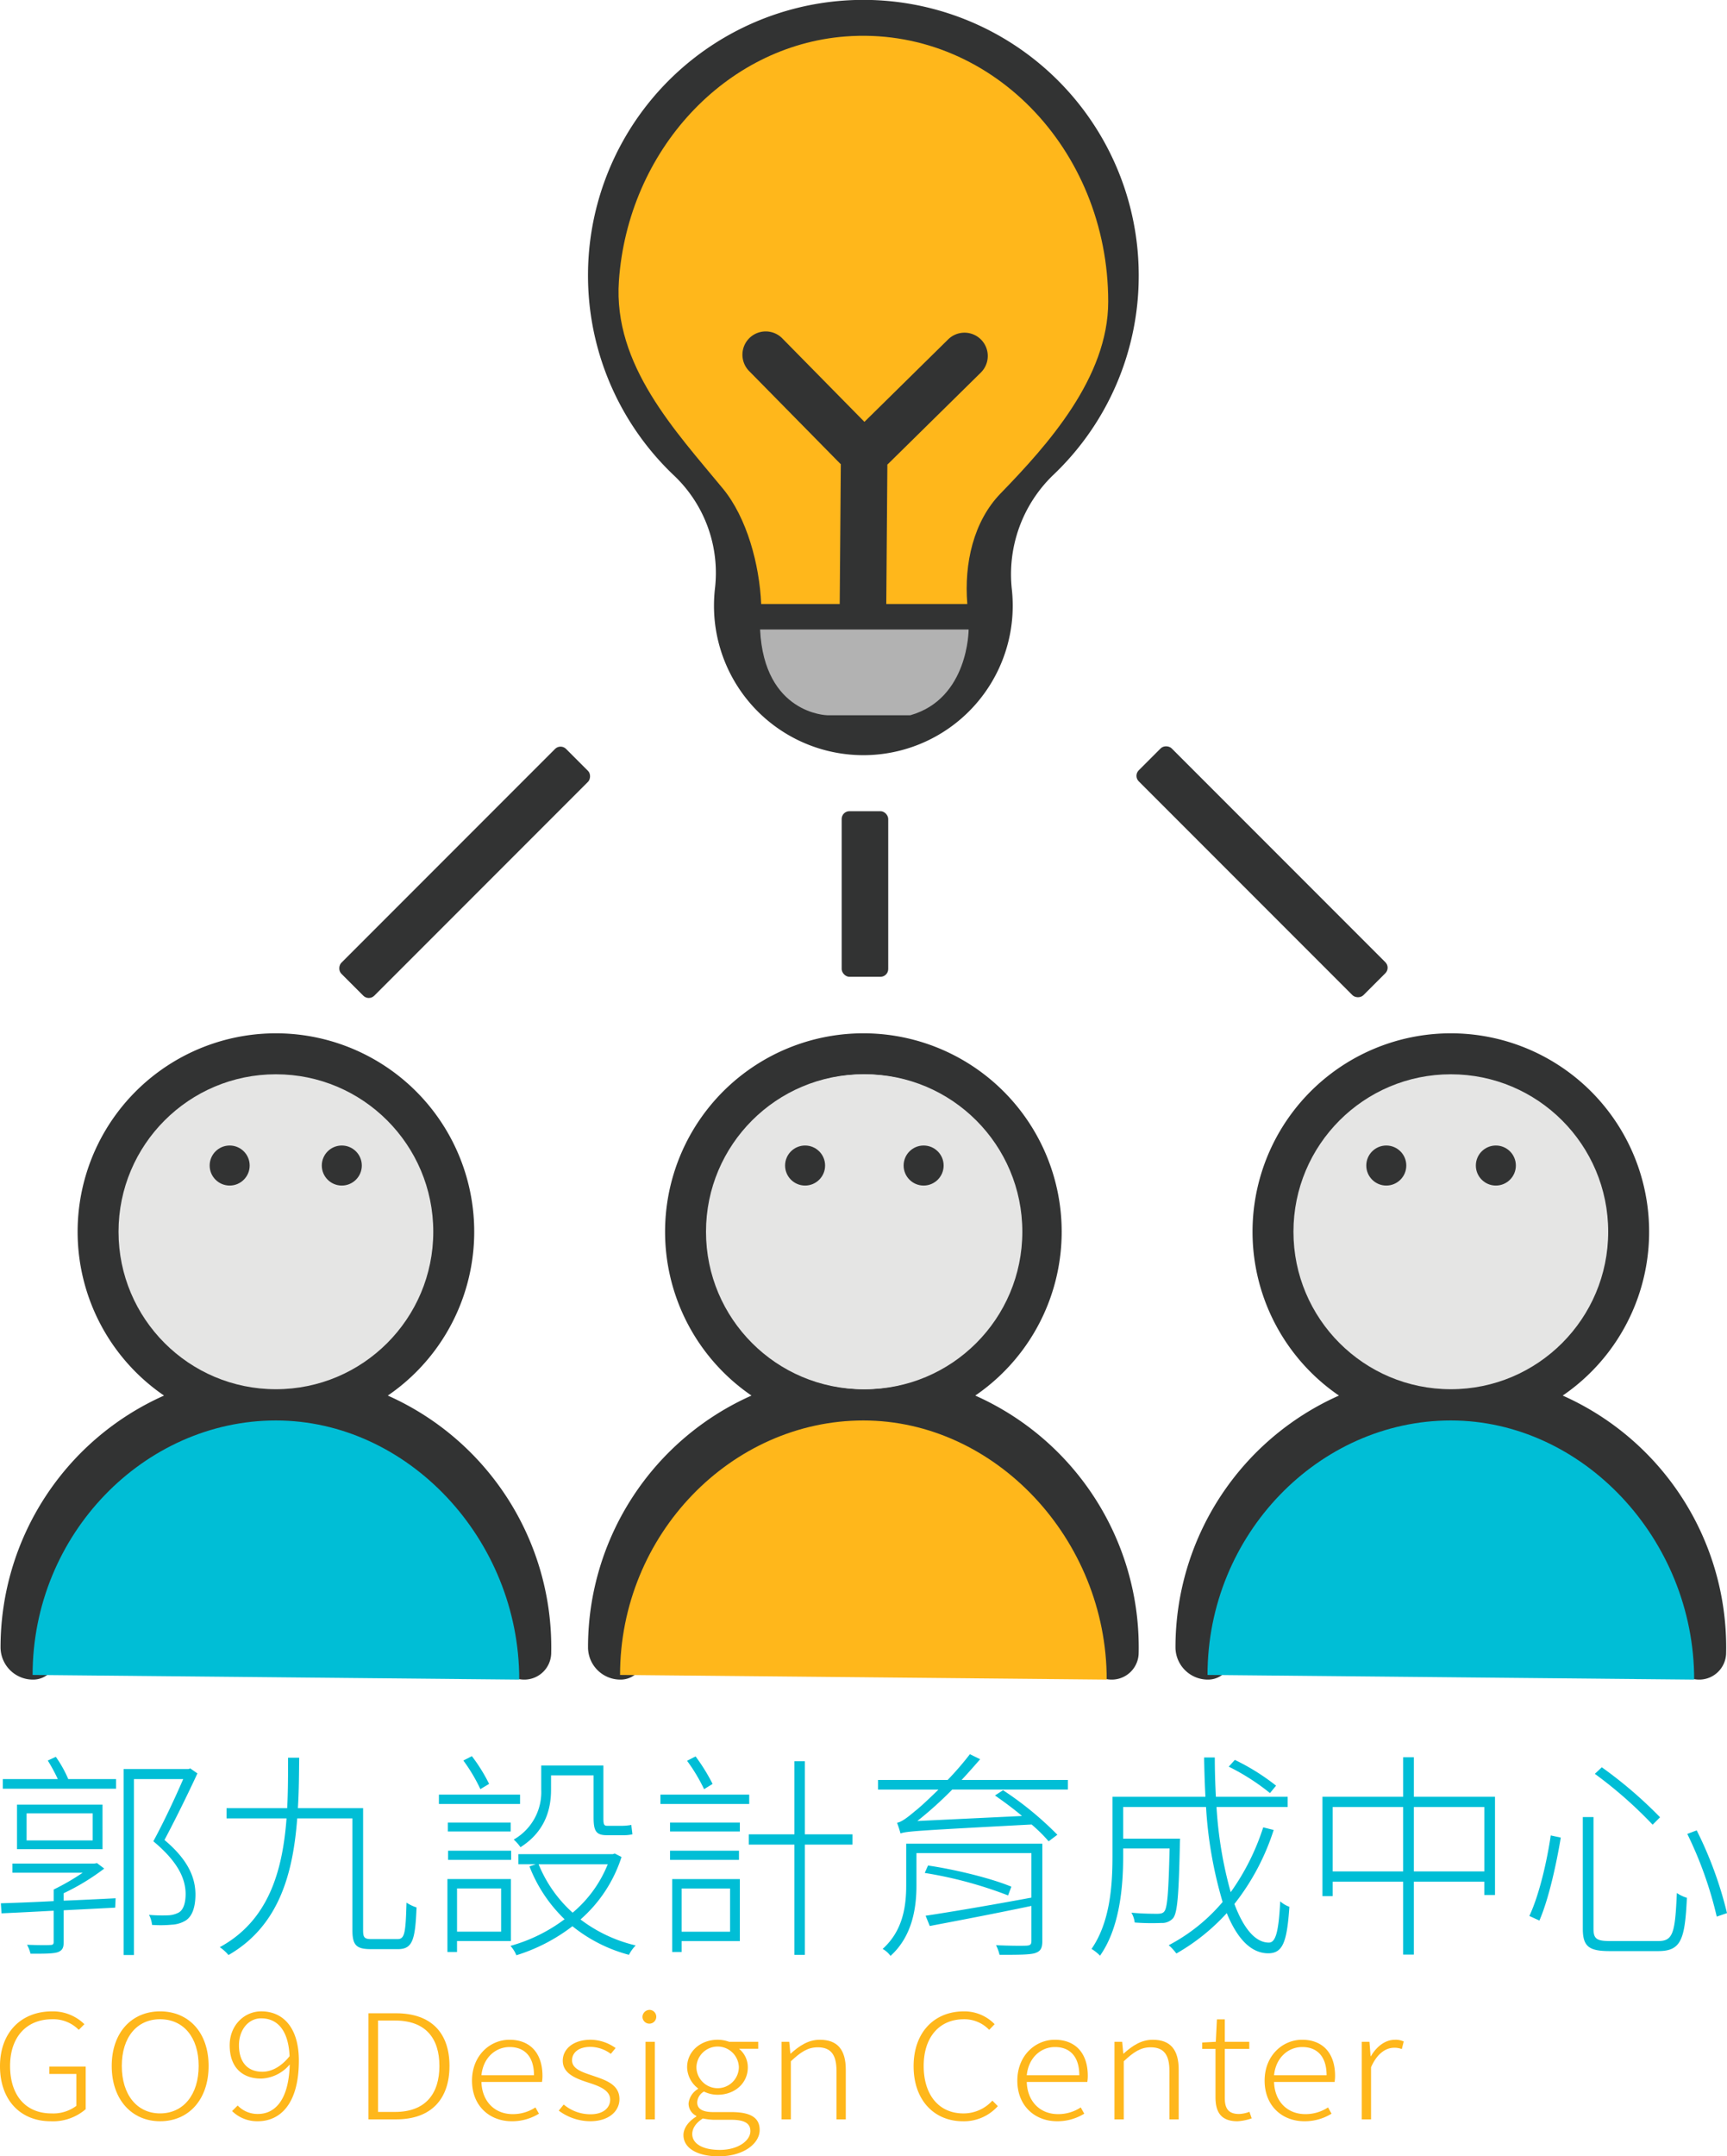 <svg xmlns="http://www.w3.org/2000/svg" width="395.736" height="493.794" viewBox="0 0 395.736 493.794">
  <g id="グループ_143" data-name="グループ 143" transform="translate(-381.264 -2734.741)">
    <g id="グループ_9" data-name="グループ 9" transform="translate(1)">
      <path id="パス_5" data-name="パス 5" d="M649.619,3111.976v.075a7.425,7.425,0,0,0,7.477,7.319h0a5.375,5.375,0,0,0,5.365-5.59,49.673,49.673,0,0,1,.848-11.117A50.281,50.281,0,0,1,763,3111.976c0,.211,0,.421,0,.631a6.646,6.646,0,0,0,6.63,6.763h0a6.17,6.17,0,0,0,6.167-6.023c.01-.455.016-.913.016-1.371a63.1,63.1,0,0,0-37.459-57.651,45.44,45.44,0,1,0-51.274,0A63.1,63.1,0,0,0,649.619,3111.976Z" fill="#323333"/>
      <path id="パス_6" data-name="パス 6" d="M515.005,3111.976v.075a7.424,7.424,0,0,0,7.476,7.319h0a5.374,5.374,0,0,0,5.365-5.59,49.734,49.734,0,0,1,.848-11.117,50.281,50.281,0,0,1,99.693,9.313q0,.316,0,.631a6.646,6.646,0,0,0,6.631,6.763h0a6.169,6.169,0,0,0,6.166-6.023c.011-.455.016-.913.016-1.371a63.1,63.1,0,0,0-37.458-57.651,45.441,45.441,0,1,0-51.275,0A63.1,63.1,0,0,0,515.005,3111.976Z" fill="#323333"/>
      <path id="パス_7" data-name="パス 7" d="M641.2,2797.838a63.1,63.1,0,1,0-106.5,45.781,30.737,30.737,0,0,1,9.407,25.79,34.9,34.9,0,0,0-.071,7.433,34.23,34.23,0,0,0,68.291-3.4,34.648,34.648,0,0,0-.183-3.562,31.569,31.569,0,0,1,9.41-26.315A62.879,62.879,0,0,0,641.2,2797.838Z" fill="#323333"/>
      <path id="パス_8" data-name="パス 8" d="M573.975,2743.093c-27.518,2.112-49.814,26.17-51.893,56-1.344,19.276,12.993,34.382,23.834,47.543,5.49,6.665,8.378,17.355,8.769,26.421h47.233c-.756-9.274,1.408-18.911,7.629-25.32,10.765-11.091,24.66-26.536,24.66-43.911C634.207,2768.733,606.83,2740.571,573.975,2743.093Z" fill="#ffb71b"/>
      <path id="パス_9" data-name="パス 9" d="M605.076,2812.518a5.333,5.333,0,0,0-7.543-.059l-19.188,18.888-18.888-19.187a5.334,5.334,0,0,0-7.6,7.484l20.9,21.235c.055.056.12.094.176.146l-.316,40.328a5.334,5.334,0,1,0,10.668.084l.316-40.328c.057-.052.123-.089.178-.143l21.236-20.905A5.335,5.335,0,0,0,605.076,2812.518Z" fill="#323333"/>
      <path id="パス_10" data-name="パス 10" d="M554.434,2878.894h47.79s.014,15.851-13.36,19.636H569.812S555.362,2898.274,554.434,2878.894Z" fill="#b2b2b2"/>
      <path id="パス_11" data-name="パス 11" d="M380.39,3111.976v.075a7.425,7.425,0,0,0,7.477,7.319h0a5.376,5.376,0,0,0,5.365-5.59,49.675,49.675,0,0,1,.848-11.117,50.281,50.281,0,0,1,99.693,9.313c0,.211,0,.421,0,.631a6.645,6.645,0,0,0,6.63,6.763h0a6.17,6.17,0,0,0,6.167-6.023c.01-.455.016-.913.016-1.371a63.1,63.1,0,0,0-37.459-57.651,45.44,45.44,0,1,0-51.274,0A63.1,63.1,0,0,0,380.39,3111.976Z" fill="#323333"/>
      <circle id="楕円形_1" data-name="楕円形 1" cx="36.061" cy="36.061" r="36.061" transform="translate(407.425 2980.75)" fill="#e5e5e4"/>
      <circle id="楕円形_2" data-name="楕円形 2" cx="36.061" cy="36.061" r="36.061" transform="translate(542.404 2980.75)" fill="#e5e5e4"/>
      <circle id="楕円形_3" data-name="楕円形 3" cx="36.061" cy="36.061" r="36.061" transform="translate(542.04 2980.75)" fill="#e5e5e4"/>
      <circle id="楕円形_4" data-name="楕円形 4" cx="36.061" cy="36.061" r="36.061" transform="translate(676.654 2980.75)" fill="#e5e5e4"/>
      <path id="パス_12" data-name="パス 12" d="M443.485,3060.027c-30.172,0-55.752,26.09-55.752,58.274l111.515,1.069C499.248,3087.186,473.658,3060.027,443.485,3060.027Z" fill="#00bed6"/>
      <path id="パス_13" data-name="パス 13" d="M578.1,3060.027c-30.173,0-55.753,26.09-55.753,58.274l111.516,1.069C633.863,3087.186,608.273,3060.027,578.1,3060.027Z" fill="#ffb71b"/>
      <path id="パス_14" data-name="パス 14" d="M712.715,3060.027c-30.173,0-55.753,26.09-55.753,58.274l111.516,1.069C768.478,3087.186,742.887,3060.027,712.715,3060.027Z" fill="#00bed6"/>
      <circle id="楕円形_5" data-name="楕円形 5" cx="4.584" cy="4.584" r="4.584" transform="translate(454.003 2997.063)" fill="#323333"/>
      <circle id="楕円形_6" data-name="楕円形 6" cx="4.584" cy="4.584" r="4.584" transform="translate(560.164 2997.063)" fill="#323333"/>
      <circle id="楕円形_7" data-name="楕円形 7" cx="4.584" cy="4.584" r="4.584" transform="translate(587.326 2997.063)" fill="#323333"/>
      <circle id="楕円形_8" data-name="楕円形 8" cx="4.584" cy="4.584" r="4.584" transform="translate(693.344 2997.063)" fill="#323333"/>
      <circle id="楕円形_9" data-name="楕円形 9" cx="4.584" cy="4.584" r="4.584" transform="translate(718.45 2997.063)" fill="#323333"/>
      <circle id="楕円形_10" data-name="楕円形 10" cx="4.584" cy="4.584" r="4.584" transform="translate(428.308 2997.063)" fill="#323333"/>
      <rect id="長方形_12" data-name="長方形 12" width="10.668" height="72.812" rx="1.777" transform="translate(508.714 2904.982) rotate(45)" fill="#323333"/>
      <rect id="長方形_13" data-name="長方形 13" width="10.668" height="72.812" rx="1.777" transform="translate(639.943 2912.404) rotate(-45)" fill="#323333"/>
      <rect id="長方形_14" data-name="長方形 14" width="10.668" height="37.926" rx="1.777" transform="translate(573.131 2920.5)" fill="#323333"/>
    </g>
    <g id="グループ_14" data-name="グループ 14" transform="translate(1)">
      <g id="グループ_12" data-name="グループ 12">
        <path id="パス_18" data-name="パス 18" d="M394.857,3169.993c3.849-.151,7.847-.35,11.9-.552l-.1,2.151-11.8.6v7.249c0,1.349-.3,1.95-1.349,2.348-1.1.35-2.949.35-6.248.35a8.738,8.738,0,0,0-.8-2.049c2.55.1,4.7.1,5.3.051.649,0,.8-.2.8-.7v-7.149c-4.5.25-8.647.449-11.946.6l-.15-2.3c3.2-.1,7.4-.248,12.1-.5v-2.65a54.032,54.032,0,0,0,6.649-3.849h-16.1v-2.1H401.9l.6-.1,1.65,1.249a51.834,51.834,0,0,1-9.3,5.647Zm-1.8-32.942a27.351,27.351,0,0,1,2.849,5.1h10.947v2.2H380.911v-2.2h12.6a38.41,38.41,0,0,0-2.3-4.25Zm10.7,21.145H384.161V3148h19.594Zm-2.249-8.2H386.359v6.2h15.147Zm23.994-9.148c-2.15,4.648-5,10.447-7.549,15.245,5.6,4.7,7.048,8.749,7.1,12.4,0,2.7-.6,5-2.251,6.048a6.678,6.678,0,0,1-3.148.949,27.575,27.575,0,0,1-4.549.051,6.1,6.1,0,0,0-.7-2.3,35.3,35.3,0,0,0,4.5.1,5.6,5.6,0,0,0,2.348-.65c1.15-.7,1.549-2.4,1.549-4.3-.049-3.449-1.748-7.3-7.4-12,2.55-4.7,5.05-10.1,6.848-14.247h-11.3v40.291H408.6v-42.591H423.5l.35-.149Z" fill="#00bed6"/>
        <path id="パス_19" data-name="パス 19" d="M471.365,3178.79c1.65,0,1.85-1.45,2.049-8.347a9.751,9.751,0,0,0,2.3,1.1c-.3,7.4-.9,9.546-4.25,9.546h-6.2c-3.347,0-4.247-.9-4.247-4.347v-25.593H448.37c-.948,12.5-4.1,24.592-15.746,31.292a9.854,9.854,0,0,0-2-1.8c11.3-6.147,14.4-17.644,15.3-29.49H432.175V3148.8h13.9c.2-3.9.2-7.847.2-11.547h2.548c-.049,3.749-.049,7.648-.3,11.547h14.945v27.944c0,1.7.3,2.049,1.95,2.049Z" fill="#00bed6"/>
        <path id="パス_20" data-name="パス 20" d="M499.434,3147.847H480.84V3145.7h18.594ZM484.99,3179.24v2.5h-2.2v-16.7h14.547v14.2Zm12.3-27.144v2.05h-14.4v-2.05Zm-14.346,6.45h14.445v2.1H482.94Zm2.05,8.647v9.9h10.1v-9.9Zm5.348-22.744a38.968,38.968,0,0,0-3.9-6.55l1.95-1a38.035,38.035,0,0,1,3.948,6.35Zm32.342,15.545a32.01,32.01,0,0,1-9.4,14.3,33.612,33.612,0,0,0,12.646,5.949,8.8,8.8,0,0,0-1.548,2.149,34.829,34.829,0,0,1-12.947-6.549,40.862,40.862,0,0,1-12.846,6.649,7.446,7.446,0,0,0-1.352-2.15,37.236,37.236,0,0,0,12.4-6.1,33.567,33.567,0,0,1-8.048-12.1l1.451-.5h-4v-2.3h21.643l.45-.15ZM506.533,3144.6c0,4.3-1.25,9.5-7,13.147a10.471,10.471,0,0,0-1.548-1.75,12.49,12.49,0,0,0,6.3-11.4v-5.55H518.53v12c0,1.4.1,1.8.851,1.8h3.549a12.644,12.644,0,0,0,2-.2c.051.6.2,1.6.251,2.151a9.41,9.41,0,0,1-2.249.2h-3.649c-2.45,0-3-1-3-4.05V3141.3h-9.748Zm-2.849,17.046a30.044,30.044,0,0,0,7.8,11.095,28.138,28.138,0,0,0,8.047-11.095Z" fill="#00bed6"/>
        <path id="パス_21" data-name="パス 21" d="M551.948,3147.847H531.6V3145.7h20.345ZM533.8,3152.1h16v2.05h-16Zm15.8,8.548H533.8v-2.1h15.8Zm.2,18.6H536.453v2.5H534.3v-16.7H549.8Zm-13.346-12.047v9.9h11.1v-9.9Zm5.149-22.744a39.945,39.945,0,0,0-3.9-6.5l1.949-1a43.33,43.33,0,0,1,3.9,6.3Zm33.99,12.7H564.7v25.244h-2.4v-25.244H551.848V3154.8H562.3V3138.05h2.4V3154.8h10.9Z" fill="#00bed6"/>
        <path id="パス_22" data-name="パス 22" d="M598.465,3144.548a86.277,86.277,0,0,1-8,7.2l23.993-1.15c-2-1.7-4.2-3.3-6.2-4.7l1.85-1.2a75.448,75.448,0,0,1,12.447,10.2l-2,1.5a35.672,35.672,0,0,0-3.9-3.85c-26.393,1.4-28.644,1.551-30.042,2.049a23.281,23.281,0,0,0-.8-2.448c1-.15,2.4-1.2,4.1-2.65,1-.751,3-2.6,5.4-4.949H581.469v-2.2h15.945a71.284,71.284,0,0,0,5.1-5.9l2.351,1.149c-1.4,1.6-2.849,3.25-4.25,4.748h24.344v2.2Zm20.644,34.741c0,1.651-.45,2.351-1.8,2.75-1.349.35-3.9.35-8,.35a10.705,10.705,0,0,0-.8-2.2c3.3.15,6.247.15,7,.1.849-.049,1.1-.3,1.1-1.049v-8.048c-8.3,1.75-16.995,3.4-23.293,4.6l-.951-2.351c6-.9,15.347-2.5,24.244-4.147v-10.2H590.267v7.4c0,5.049-.9,11.6-5.949,16.146a5.55,5.55,0,0,0-1.8-1.6c4.748-4.249,5.4-10,5.4-14.595v-9.5h31.193Zm-7.848-10.5a94.332,94.332,0,0,0-19.095-5.149l.749-1.7c6.5.951,14.7,3,19.1,4.85Z" fill="#00bed6"/>
        <path id="パス_23" data-name="パス 23" d="M672.123,3153.8a53.735,53.735,0,0,1-9,16.946c2.1,5.6,4.8,8.848,7.9,8.848,1.6,0,2.249-2.649,2.6-9.449a6.451,6.451,0,0,0,2.1,1.25c-.552,8.049-1.5,10.648-4.85,10.648-4,0-7.149-3.45-9.5-9.2a47.234,47.234,0,0,1-11.547,9.247,12.216,12.216,0,0,0-1.75-1.9,41.172,41.172,0,0,0,12.347-9.9,96,96,0,0,1-3.8-21.745H637.632v7.249h13.047s-.051.849-.051,1.2c-.25,11.647-.55,15.745-1.549,17a3.324,3.324,0,0,1-2.7,1.1,52.692,52.692,0,0,1-6.1-.1,5.968,5.968,0,0,0-.752-2.251c2.6.25,5.05.25,5.9.25.749,0,1.3-.1,1.6-.5.749-.8,1-4.4,1.249-14.447H637.632v1.85c0,6.8-.751,16.246-5.3,22.693a9.815,9.815,0,0,0-1.949-1.549c4.3-6.2,4.8-14.7,4.8-21.2V3146.2h21.3q-.227-4.423-.3-9h2.448c0,3.1.1,6.1.25,9h16.446v2.348h-16.3a92.617,92.617,0,0,0,3.248,19.5,53.691,53.691,0,0,0,7.448-14.846Zm-.851-8.448a50.643,50.643,0,0,0-9.447-6.048l1.4-1.549a50.469,50.469,0,0,1,9.447,5.9Z" fill="#00bed6"/>
        <path id="パス_24" data-name="パス 24" d="M722.837,3146.2v22.494h-2.45v-3.049H704.243v16.694h-2.451v-16.694H685.646v3.3H683.3V3146.2h18.495v-9.049h2.451v9.049Zm-21.045,17.094v-14.746H685.646v14.746Zm18.6,0v-14.746H704.243v14.746Z" fill="#00bed6"/>
        <path id="パス_25" data-name="パス 25" d="M737.911,3155.546c-.9,5.448-2.649,13.8-4.9,19l-2.3-1.05c2.349-5,4.1-12.947,4.9-18.446Zm7.5-4.7v25.593c0,2.249.7,2.8,3.749,2.8h11.1c3.4,0,3.849-1.9,4.25-11a8.78,8.78,0,0,0,2.3,1.1c-.449,9.5-1.3,12.2-6.549,12.2H749.108c-4.75,0-6.15-1.05-6.15-5.149v-25.544Zm1.9-11.4a98.115,98.115,0,0,1,13.348,11.448l-1.7,1.7a97.211,97.211,0,0,0-13.246-11.647Zm21.745,14.445A88.306,88.306,0,0,1,776,3172.842l-2.349.8A88.619,88.619,0,0,0,766.9,3154.7Z" fill="#00bed6"/>
      </g>
      <g id="グループ_13" data-name="グループ 13">
        <path id="パス_26" data-name="パス 26" d="M380.264,3207.907c0-7.764,4.88-12.563,11.925-12.563a10.3,10.3,0,0,1,7.412,2.933l-1.284,1.3a8.178,8.178,0,0,0-6.091-2.432c-5.945,0-9.651,4.131-9.651,10.7,0,6.632,3.487,10.865,9.5,10.865a8.837,8.837,0,0,0,5.688-1.734v-7.3h-6.2v-1.7H399.9v9.764a11.464,11.464,0,0,1-8.036,2.766C384.961,3220.5,380.264,3215.671,380.264,3207.907Z" fill="#ffb71b"/>
        <path id="パス_27" data-name="パス 27" d="M405.863,3207.84c0-7.7,4.624-12.5,11.081-12.5,6.533,0,11.12,4.8,11.12,12.5,0,7.731-4.587,12.664-11.12,12.664C410.487,3220.5,405.863,3215.571,405.863,3207.84Zm19.925,0c0-6.6-3.522-10.7-8.844-10.7-5.283,0-8.769,4.1-8.769,10.7s3.486,10.865,8.769,10.865C422.266,3218.705,425.788,3214.439,425.788,3207.84Z" fill="#ffb71b"/>
        <path id="パス_28" data-name="パス 28" d="M434.729,3216.9a6.279,6.279,0,0,0,4.66,1.933c3.706,0,7.046-2.932,7.265-11.329a8.987,8.987,0,0,1-6.53,3.232c-4.477,0-7.231-2.7-7.231-7.632,0-4.565,3.34-7.764,7.231-7.764,5.173,0,8.622,3.932,8.622,11.262,0,10.233-4.513,13.9-9.394,13.9a8.188,8.188,0,0,1-5.907-2.332Zm11.889-11.3c-.22-5.3-2.349-8.663-6.531-8.663-2.9,0-5.065,2.631-5.065,6.164,0,3.5,1.652,6.065,5.358,6.065C442.362,3209.173,444.6,3208.141,446.618,3205.607Z" fill="#ffb71b"/>
        <path id="パス_29" data-name="パス 29" d="M464.693,3195.777h6.313c8.22,0,12.256,4.632,12.256,12.063s-4.036,12.23-12.219,12.23h-6.35Zm6.091,22.594c7.046,0,10.166-4.233,10.166-10.531s-3.12-10.4-10.166-10.4h-3.889v20.929Z" fill="#ffb71b"/>
        <path id="パス_30" data-name="パス 30" d="M488.423,3211.206c0-5.766,4.145-9.364,8.586-9.364,4.733,0,7.558,3.065,7.558,8.265a8.327,8.327,0,0,1-.11,1.4H490.588c.11,4.331,2.935,7.363,7.155,7.363a9.344,9.344,0,0,0,5.21-1.533l.808,1.433a11.705,11.705,0,0,1-6.239,1.734C492.495,3220.5,488.423,3217.038,488.423,3211.206Zm14.2-1.233c0-4.3-2.166-6.464-5.579-6.464-3.193,0-6.054,2.4-6.457,6.464Z" fill="#ffb71b"/>
        <path id="パス_31" data-name="パス 31" d="M508.3,3218.072l1.138-1.4a9.466,9.466,0,0,0,6.164,2.232c2.974,0,4.478-1.532,4.478-3.366,0-2.1-2.459-3.066-4.734-3.8-2.9-.932-6.128-2.033-6.128-5.1,0-2.6,2.312-4.8,6.421-4.8a10.029,10.029,0,0,1,5.688,1.9l-1.1,1.333a7.955,7.955,0,0,0-4.66-1.6c-2.9,0-4.219,1.468-4.219,3.067,0,1.966,2.275,2.7,4.551,3.466,3.007,1.032,6.31,2,6.31,5.432,0,2.733-2.385,5.065-6.716,5.065A12.175,12.175,0,0,1,508.3,3218.072Z" fill="#ffb71b"/>
        <path id="パス_32" data-name="パス 32" d="M527.484,3196.61a1.636,1.636,0,0,1,1.8-1.6,1.581,1.581,0,1,1-1.8,1.6Zm.7,5.7h2.129v17.762H528.18Z" fill="#ffb71b"/>
        <path id="パス_33" data-name="パス 33" d="M536.874,3223.668c0-1.564,1.138-3.131,2.935-4.23v-.167a3.146,3.146,0,0,1-1.761-2.866,4.381,4.381,0,0,1,2.166-3.3v-.134a6.218,6.218,0,0,1-2.5-4.831c0-3.7,3.156-6.3,7.009-6.3a7.61,7.61,0,0,1,2.607.466h6.677v1.6h-4.4a5.444,5.444,0,0,1,2.017,4.265c0,3.665-3.045,6.266-6.9,6.266a7.115,7.115,0,0,1-3.155-.734,3.012,3.012,0,0,0-1.542,2.466c0,1.266.844,2.233,3.671,2.233h4.109c4.44,0,6.532,1.268,6.532,4.1,0,3.1-3.671,6.033-9.394,6.033C540.065,3228.535,536.874,3226.668,536.874,3223.668Zm15.339-.9c0-1.9-1.543-2.6-4.441-2.6h-4a15.164,15.164,0,0,1-2.46-.3c-1.687,1.066-2.422,2.365-2.422,3.565,0,2.166,2.312,3.633,6.313,3.633C549.459,3227.069,552.213,3224.9,552.213,3222.769Zm-2.642-14.628a4.864,4.864,0,0,0-9.725,0,4.863,4.863,0,0,0,9.725,0Z" fill="#ffb71b"/>
        <path id="パス_34" data-name="パス 34" d="M559.356,3202.308h1.762l.257,2.7h.073c1.982-1.765,4-3.165,6.679-3.165,4.073,0,5.945,2.3,5.945,6.864v11.364h-2.129v-11.1c0-3.7-1.284-5.4-4.294-5.4-2.275,0-3.889,1.066-6.164,3.2v13.3h-2.129Z" fill="#ffb71b"/>
        <path id="パス_35" data-name="パス 35" d="M589.614,3207.907c0-7.764,4.733-12.563,11.522-12.563a9.654,9.654,0,0,1,7.046,2.933l-1.248,1.3a7.852,7.852,0,0,0-5.8-2.432c-5.651,0-9.21,4.131-9.21,10.7,0,6.632,3.486,10.865,9.1,10.865a8.9,8.9,0,0,0,6.64-2.932l1.248,1.265a10.431,10.431,0,0,1-8,3.466C594.311,3220.5,589.614,3215.671,589.614,3207.907Z" fill="#ffb71b"/>
        <path id="パス_36" data-name="パス 36" d="M613.382,3211.206c0-5.766,4.145-9.364,8.586-9.364,4.733,0,7.558,3.065,7.558,8.265a8.33,8.33,0,0,1-.11,1.4H615.547c.11,4.331,2.935,7.363,7.155,7.363a9.346,9.346,0,0,0,5.21-1.533l.808,1.433a11.706,11.706,0,0,1-6.24,1.734C617.454,3220.5,613.382,3217.038,613.382,3211.206Zm14.2-1.233c0-4.3-2.166-6.464-5.579-6.464-3.193,0-6.054,2.4-6.457,6.464Z" fill="#ffb71b"/>
        <path id="パス_37" data-name="パス 37" d="M635.644,3202.308h1.762l.256,2.7h.074c1.982-1.765,4-3.165,6.679-3.165,4.072,0,5.944,2.3,5.944,6.864v11.364h-2.128v-11.1c0-3.7-1.284-5.4-4.3-5.4-2.275,0-3.888,1.066-6.164,3.2v13.3h-2.128Z" fill="#ffb71b"/>
        <path id="パス_38" data-name="パス 38" d="M658.789,3215V3203.94h-3.047v-1.465l3.12-.167.256-5.132h1.8v5.132h5.615v1.632h-5.615v11.2c0,2.235.662,3.7,3.267,3.7a7.377,7.377,0,0,0,2.385-.5l.515,1.5a11.944,11.944,0,0,1-3.267.668C659.963,3220.5,658.789,3218.3,658.789,3215Z" fill="#ffb71b"/>
        <path id="パス_39" data-name="パス 39" d="M670.047,3211.206c0-5.766,4.145-9.364,8.586-9.364,4.733,0,7.558,3.065,7.558,8.265a8.324,8.324,0,0,1-.11,1.4H672.212c.11,4.331,2.935,7.363,7.156,7.363a9.343,9.343,0,0,0,5.209-1.533l.808,1.433a11.706,11.706,0,0,1-6.239,1.734C674.119,3220.5,670.047,3217.038,670.047,3211.206Zm14.2-1.233c0-4.3-2.166-6.464-5.579-6.464-3.192,0-6.054,2.4-6.457,6.464Z" fill="#ffb71b"/>
        <path id="パス_40" data-name="パス 40" d="M692.309,3202.308h1.762l.257,3.3h.073c1.321-2.232,3.266-3.765,5.541-3.765a4.283,4.283,0,0,1,1.981.4l-.44,1.734a4.5,4.5,0,0,0-1.8-.3c-1.724,0-3.816,1.166-5.247,4.465v11.929h-2.128Z" fill="#ffb71b"/>
      </g>
    </g>
  </g>
</svg>
